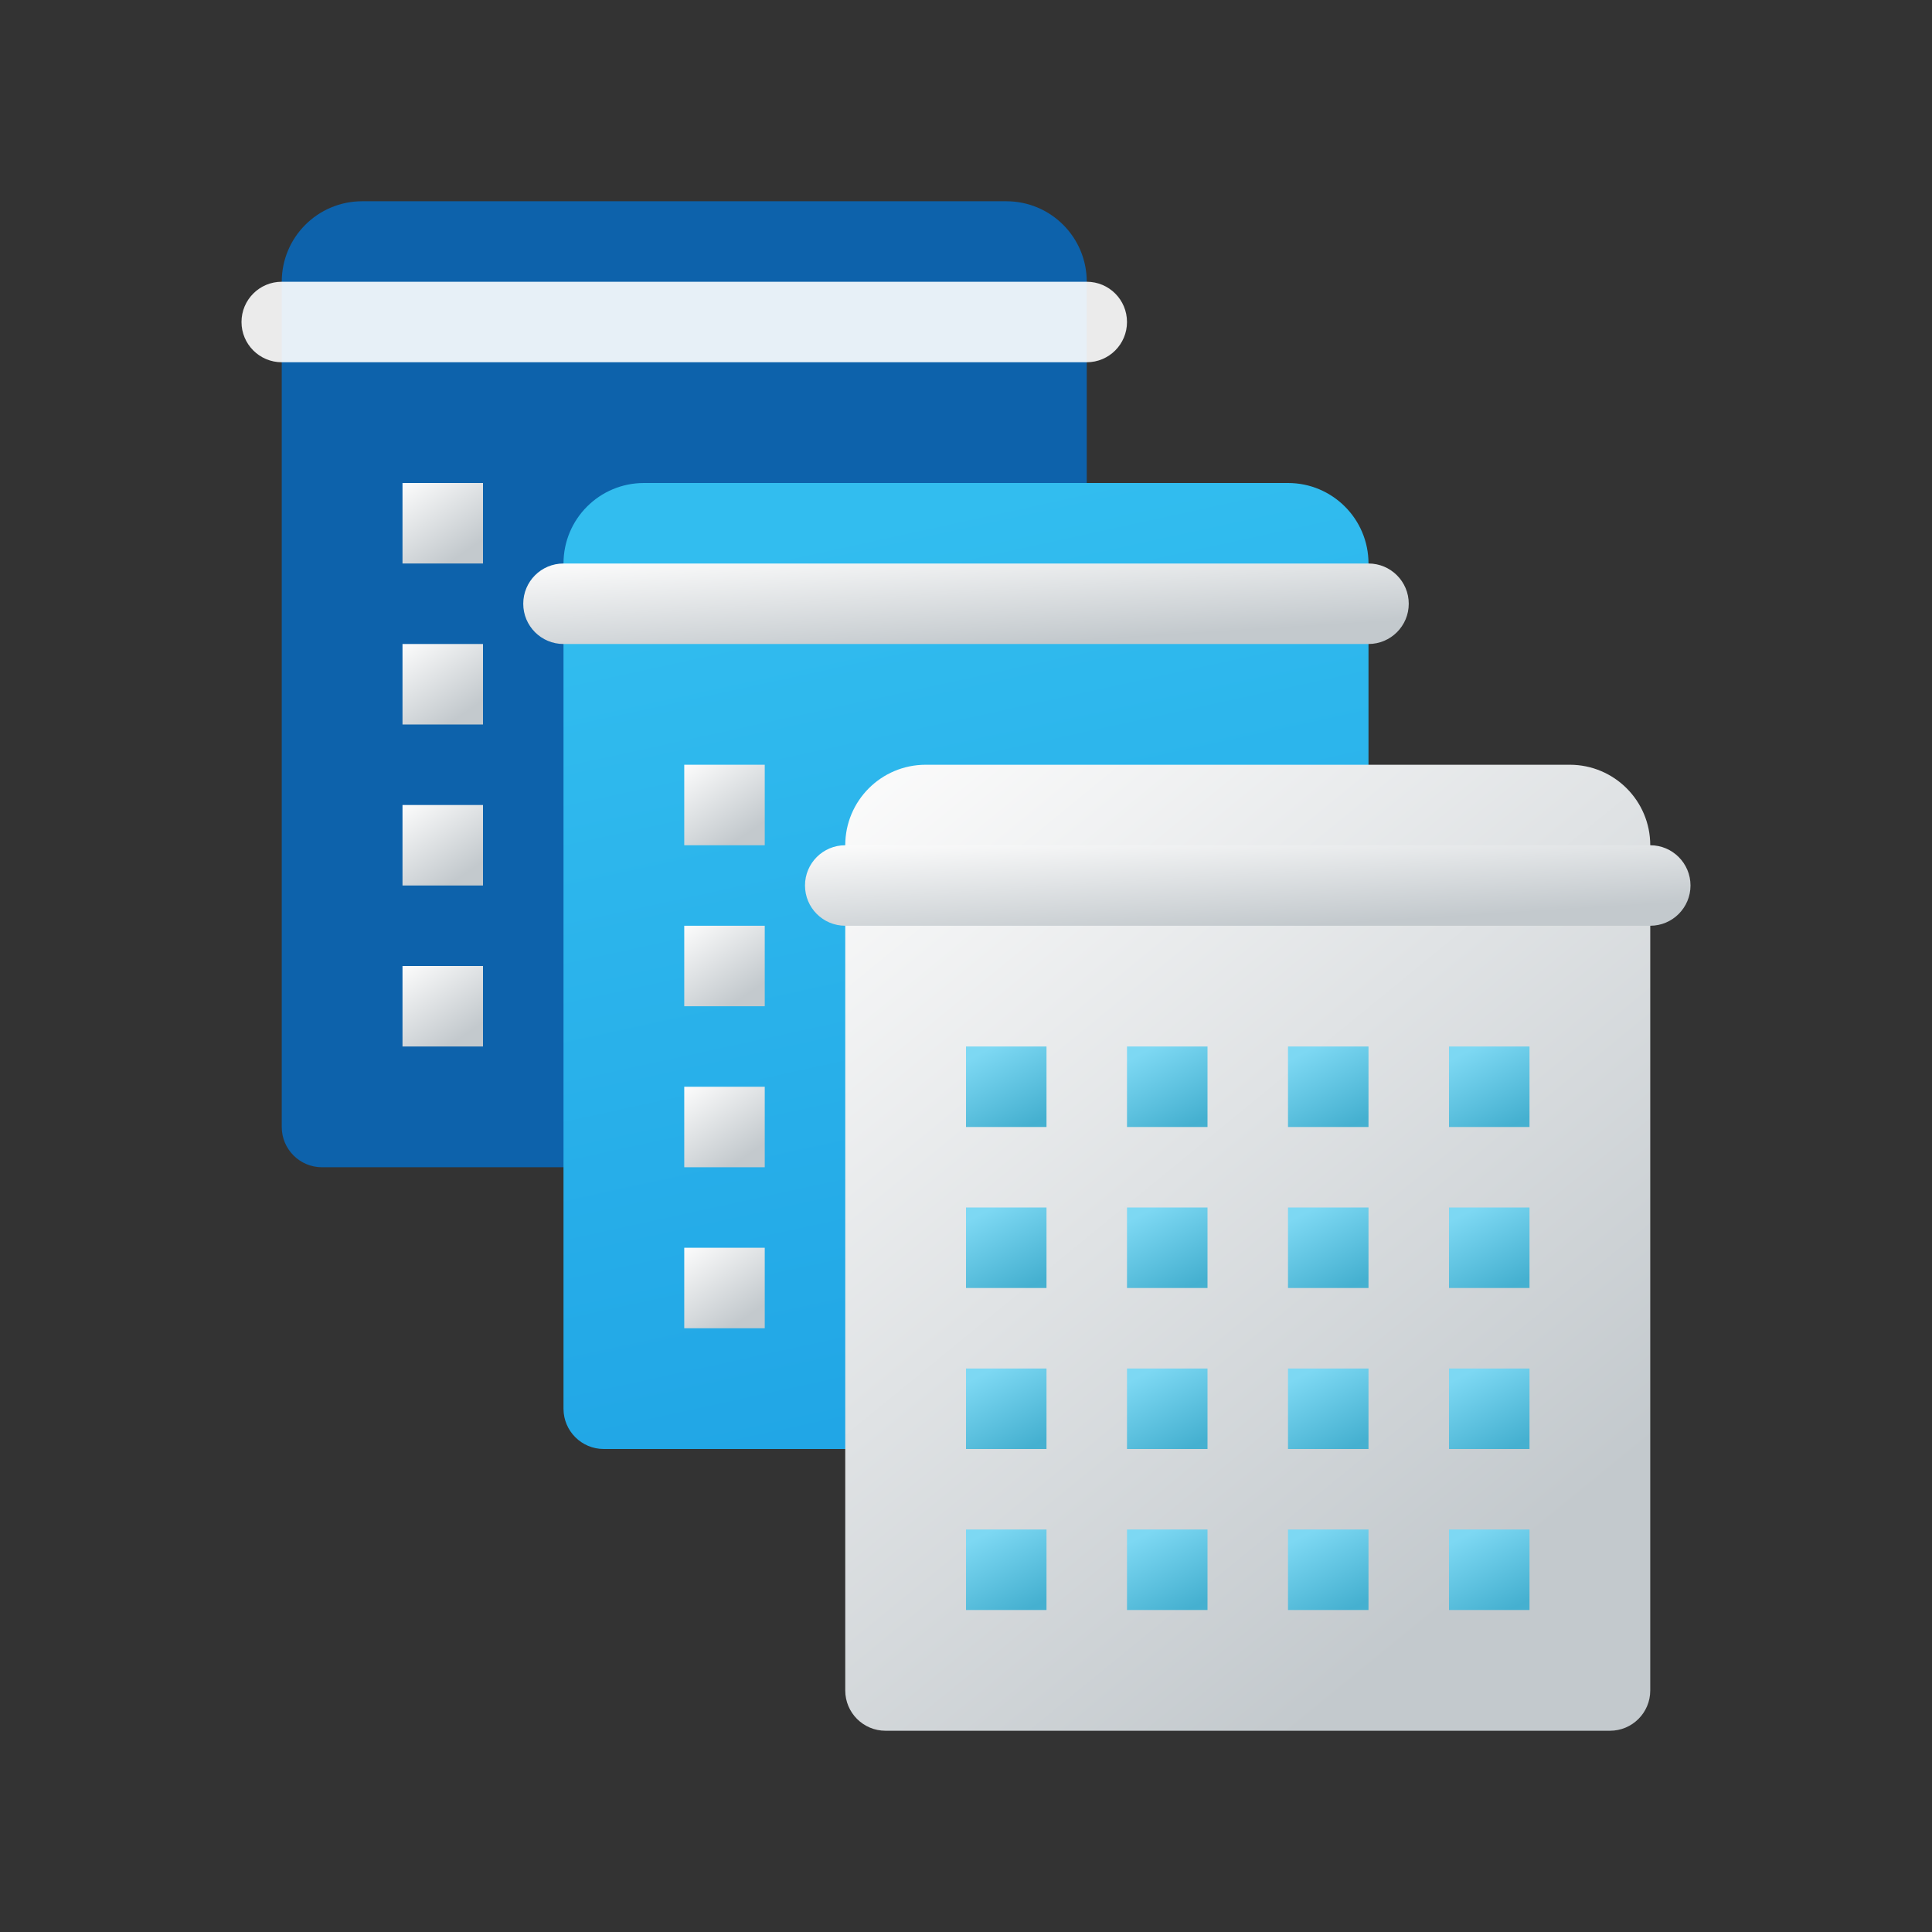 <svg width="24" height="24" viewBox="0 0 24 24" fill="none" xmlns="http://www.w3.org/2000/svg">
<rect x="0" y="0" width="24" height="24" fill="#333333" stroke="none"/>
<g id="group-of-companies">
<path id="Vector" d="M3.5 3.5V14C3.5 14.276 3.724 14.5 4 14.5H13C13.276 14.5 13.5 14.276 13.5 14V3.5C13.5 2.947 13.053 2.5 12.5 2.5H4.5C3.947 2.5 3.5 2.947 3.5 3.5Z" fill="#0D62AB"/>
<path id="Vector_2" d="M6 8H5V9H6V8Z" fill="url(#paint0_linear_206_6743)"/>
<path id="Vector_3" d="M6 6H5V7H6V6Z" fill="url(#paint1_linear_206_6743)"/>
<path id="Vector_4" d="M6 10H5V11H6V10Z" fill="url(#paint2_linear_206_6743)"/>
<path id="Vector_5" d="M6 12H5V13H6V12Z" fill="url(#paint3_linear_206_6743)"/>
<path id="Vector_6" d="M13.5 4.5H3.5C3.224 4.5 3 4.276 3 4C3 3.724 3.224 3.5 3.5 3.5H13.5C13.777 3.5 14 3.724 14 4C14 4.276 13.777 4.5 13.5 4.5Z" fill="white" fill-opacity="0.9"/>
<path id="Vector_7" d="M7 7V17.5C7 17.776 7.224 18 7.5 18H16.5C16.776 18 17 17.776 17 17.5V7C17 6.447 16.552 6 16 6H8C7.447 6 7 6.447 7 7Z" fill="url(#paint4_linear_206_6743)"/>
<path id="Vector_8" d="M9.5 11.5H8.5V12.5H9.5V11.5Z" fill="url(#paint5_linear_206_6743)"/>
<path id="Vector_9" d="M9.5 9.5H8.5V10.5H9.5V9.5Z" fill="url(#paint6_linear_206_6743)"/>
<path id="Vector_10" d="M9.5 13.5H8.5V14.5H9.5V13.5Z" fill="url(#paint7_linear_206_6743)"/>
<path id="Vector_11" d="M9.5 15.5H8.5V16.5H9.5V15.5Z" fill="url(#paint8_linear_206_6743)"/>
<path id="Vector_12" d="M17 8H7C6.723 8 6.5 7.776 6.5 7.5C6.5 7.224 6.723 7 7 7H17C17.276 7 17.5 7.224 17.5 7.5C17.5 7.776 17.276 8 17 8Z" fill="url(#paint9_linear_206_6743)"/>
<path id="Vector_13" d="M10.5 10.5V21C10.5 21.276 10.724 21.5 11 21.5H20C20.276 21.5 20.5 21.276 20.5 21V10.5C20.5 9.947 20.052 9.5 19.5 9.5H11.5C10.947 9.5 10.5 9.947 10.5 10.5Z" fill="url(#paint10_linear_206_6743)"/>
<g id="Group">
<path id="Vector_14" d="M17 15H16V16H17V15Z" fill="url(#paint11_linear_206_6743)"/>
<path id="Vector_15" d="M15 15H14V16H15V15Z" fill="url(#paint12_linear_206_6743)"/>
<path id="Vector_16" d="M13 15H12V16H13V15Z" fill="url(#paint13_linear_206_6743)"/>
<path id="Vector_17" d="M17 13H16V14H17V13Z" fill="url(#paint14_linear_206_6743)"/>
<path id="Vector_18" d="M15 13H14V14H15V13Z" fill="url(#paint15_linear_206_6743)"/>
<path id="Vector_19" d="M19 15H18V16H19V15Z" fill="url(#paint16_linear_206_6743)"/>
<path id="Vector_20" d="M19 13H18V14H19V13Z" fill="url(#paint17_linear_206_6743)"/>
<path id="Vector_21" d="M13 13H12V14H13V13Z" fill="url(#paint18_linear_206_6743)"/>
<path id="Vector_22" d="M17 17H16V18H17V17Z" fill="url(#paint19_linear_206_6743)"/>
<path id="Vector_23" d="M15 17H14V18H15V17Z" fill="url(#paint20_linear_206_6743)"/>
<path id="Vector_24" d="M13 17H12V18H13V17Z" fill="url(#paint21_linear_206_6743)"/>
<path id="Vector_25" d="M19 17H18V18H19V17Z" fill="url(#paint22_linear_206_6743)"/>
<path id="Vector_26" d="M17 19H16V20H17V19Z" fill="url(#paint23_linear_206_6743)"/>
<path id="Vector_27" d="M15 19H14V20H15V19Z" fill="url(#paint24_linear_206_6743)"/>
<path id="Vector_28" d="M19 19H18V20H19V19Z" fill="url(#paint25_linear_206_6743)"/>
<path id="Vector_29" d="M13 19H12V20H13V19Z" fill="url(#paint26_linear_206_6743)"/>
</g>
<path id="Vector_30" d="M20.5 11.5H10.5C10.223 11.5 10 11.276 10 11C10 10.724 10.223 10.5 10.5 10.5H20.5C20.776 10.5 21 10.724 21 11C21 11.276 20.776 11.5 20.5 11.5Z" fill="url(#paint27_linear_206_6743)"/>
</g>
<defs>
<linearGradient id="paint0_linear_206_6743" x1="5.222" y1="7.851" x2="5.899" y2="8.846" gradientUnits="userSpaceOnUse">
<stop stop-color="#FCFCFC"/>
<stop offset="0.95" stop-color="#C3C9CD"/>
</linearGradient>
<linearGradient id="paint1_linear_206_6743" x1="5.222" y1="5.851" x2="5.899" y2="6.846" gradientUnits="userSpaceOnUse">
<stop stop-color="#FCFCFC"/>
<stop offset="0.95" stop-color="#C3C9CD"/>
</linearGradient>
<linearGradient id="paint2_linear_206_6743" x1="5.222" y1="9.851" x2="5.899" y2="10.846" gradientUnits="userSpaceOnUse">
<stop stop-color="#FCFCFC"/>
<stop offset="0.95" stop-color="#C3C9CD"/>
</linearGradient>
<linearGradient id="paint3_linear_206_6743" x1="5.222" y1="11.851" x2="5.899" y2="12.846" gradientUnits="userSpaceOnUse">
<stop stop-color="#FCFCFC"/>
<stop offset="0.95" stop-color="#C3C9CD"/>
</linearGradient>
<linearGradient id="paint4_linear_206_6743" x1="10.653" y1="6.523" x2="13.41" y2="19.154" gradientUnits="userSpaceOnUse">
<stop stop-color="#32BDEF"/>
<stop offset="1" stop-color="#1EA2E4"/>
</linearGradient>
<linearGradient id="paint5_linear_206_6743" x1="8.722" y1="11.351" x2="9.399" y2="12.346" gradientUnits="userSpaceOnUse">
<stop stop-color="#FCFCFC"/>
<stop offset="0.95" stop-color="#C3C9CD"/>
</linearGradient>
<linearGradient id="paint6_linear_206_6743" x1="8.722" y1="9.351" x2="9.399" y2="10.346" gradientUnits="userSpaceOnUse">
<stop stop-color="#FCFCFC"/>
<stop offset="0.95" stop-color="#C3C9CD"/>
</linearGradient>
<linearGradient id="paint7_linear_206_6743" x1="8.722" y1="13.351" x2="9.399" y2="14.346" gradientUnits="userSpaceOnUse">
<stop stop-color="#FCFCFC"/>
<stop offset="0.95" stop-color="#C3C9CD"/>
</linearGradient>
<linearGradient id="paint8_linear_206_6743" x1="8.722" y1="15.351" x2="9.399" y2="16.346" gradientUnits="userSpaceOnUse">
<stop stop-color="#FCFCFC"/>
<stop offset="0.95" stop-color="#C3C9CD"/>
</linearGradient>
<linearGradient id="paint9_linear_206_6743" x1="8.937" y1="6.851" x2="9.027" y2="8.302" gradientUnits="userSpaceOnUse">
<stop stop-color="#FCFCFC"/>
<stop offset="0.95" stop-color="#C3C9CD"/>
</linearGradient>
<linearGradient id="paint10_linear_206_6743" x1="12.715" y1="7.712" x2="21.282" y2="18.192" gradientUnits="userSpaceOnUse">
<stop stop-color="#FCFCFC"/>
<stop offset="0.95" stop-color="#C3C9CD"/>
</linearGradient>
<linearGradient id="paint11_linear_206_6743" x1="16.315" y1="15.015" x2="16.81" y2="15.969" gradientUnits="userSpaceOnUse">
<stop stop-color="#7DD8F3"/>
<stop offset="1" stop-color="#45B0D0"/>
</linearGradient>
<linearGradient id="paint12_linear_206_6743" x1="14.315" y1="15.015" x2="14.81" y2="15.969" gradientUnits="userSpaceOnUse">
<stop stop-color="#7DD8F3"/>
<stop offset="1" stop-color="#45B0D0"/>
</linearGradient>
<linearGradient id="paint13_linear_206_6743" x1="12.315" y1="15.015" x2="12.81" y2="15.969" gradientUnits="userSpaceOnUse">
<stop stop-color="#7DD8F3"/>
<stop offset="1" stop-color="#45B0D0"/>
</linearGradient>
<linearGradient id="paint14_linear_206_6743" x1="16.315" y1="13.015" x2="16.81" y2="13.969" gradientUnits="userSpaceOnUse">
<stop stop-color="#7DD8F3"/>
<stop offset="1" stop-color="#45B0D0"/>
</linearGradient>
<linearGradient id="paint15_linear_206_6743" x1="14.315" y1="13.015" x2="14.81" y2="13.969" gradientUnits="userSpaceOnUse">
<stop stop-color="#7DD8F3"/>
<stop offset="1" stop-color="#45B0D0"/>
</linearGradient>
<linearGradient id="paint16_linear_206_6743" x1="18.315" y1="15.015" x2="18.81" y2="15.969" gradientUnits="userSpaceOnUse">
<stop stop-color="#7DD8F3"/>
<stop offset="1" stop-color="#45B0D0"/>
</linearGradient>
<linearGradient id="paint17_linear_206_6743" x1="18.315" y1="13.015" x2="18.81" y2="13.969" gradientUnits="userSpaceOnUse">
<stop stop-color="#7DD8F3"/>
<stop offset="1" stop-color="#45B0D0"/>
</linearGradient>
<linearGradient id="paint18_linear_206_6743" x1="12.315" y1="13.015" x2="12.81" y2="13.969" gradientUnits="userSpaceOnUse">
<stop stop-color="#7DD8F3"/>
<stop offset="1" stop-color="#45B0D0"/>
</linearGradient>
<linearGradient id="paint19_linear_206_6743" x1="16.315" y1="17.015" x2="16.81" y2="17.969" gradientUnits="userSpaceOnUse">
<stop stop-color="#7DD8F3"/>
<stop offset="1" stop-color="#45B0D0"/>
</linearGradient>
<linearGradient id="paint20_linear_206_6743" x1="14.315" y1="17.015" x2="14.81" y2="17.969" gradientUnits="userSpaceOnUse">
<stop stop-color="#7DD8F3"/>
<stop offset="1" stop-color="#45B0D0"/>
</linearGradient>
<linearGradient id="paint21_linear_206_6743" x1="12.315" y1="17.015" x2="12.81" y2="17.969" gradientUnits="userSpaceOnUse">
<stop stop-color="#7DD8F3"/>
<stop offset="1" stop-color="#45B0D0"/>
</linearGradient>
<linearGradient id="paint22_linear_206_6743" x1="18.315" y1="17.015" x2="18.81" y2="17.969" gradientUnits="userSpaceOnUse">
<stop stop-color="#7DD8F3"/>
<stop offset="1" stop-color="#45B0D0"/>
</linearGradient>
<linearGradient id="paint23_linear_206_6743" x1="16.315" y1="19.015" x2="16.81" y2="19.969" gradientUnits="userSpaceOnUse">
<stop stop-color="#7DD8F3"/>
<stop offset="1" stop-color="#45B0D0"/>
</linearGradient>
<linearGradient id="paint24_linear_206_6743" x1="14.315" y1="19.015" x2="14.81" y2="19.969" gradientUnits="userSpaceOnUse">
<stop stop-color="#7DD8F3"/>
<stop offset="1" stop-color="#45B0D0"/>
</linearGradient>
<linearGradient id="paint25_linear_206_6743" x1="18.315" y1="19.015" x2="18.81" y2="19.969" gradientUnits="userSpaceOnUse">
<stop stop-color="#7DD8F3"/>
<stop offset="1" stop-color="#45B0D0"/>
</linearGradient>
<linearGradient id="paint26_linear_206_6743" x1="12.315" y1="19.015" x2="12.81" y2="19.969" gradientUnits="userSpaceOnUse">
<stop stop-color="#7DD8F3"/>
<stop offset="1" stop-color="#45B0D0"/>
</linearGradient>
<linearGradient id="paint27_linear_206_6743" x1="12.437" y1="10.351" x2="12.527" y2="11.802" gradientUnits="userSpaceOnUse">
<stop stop-color="#FCFCFC"/>
<stop offset="0.95" stop-color="#C3C9CD"/>
</linearGradient>
</defs>
</svg>
